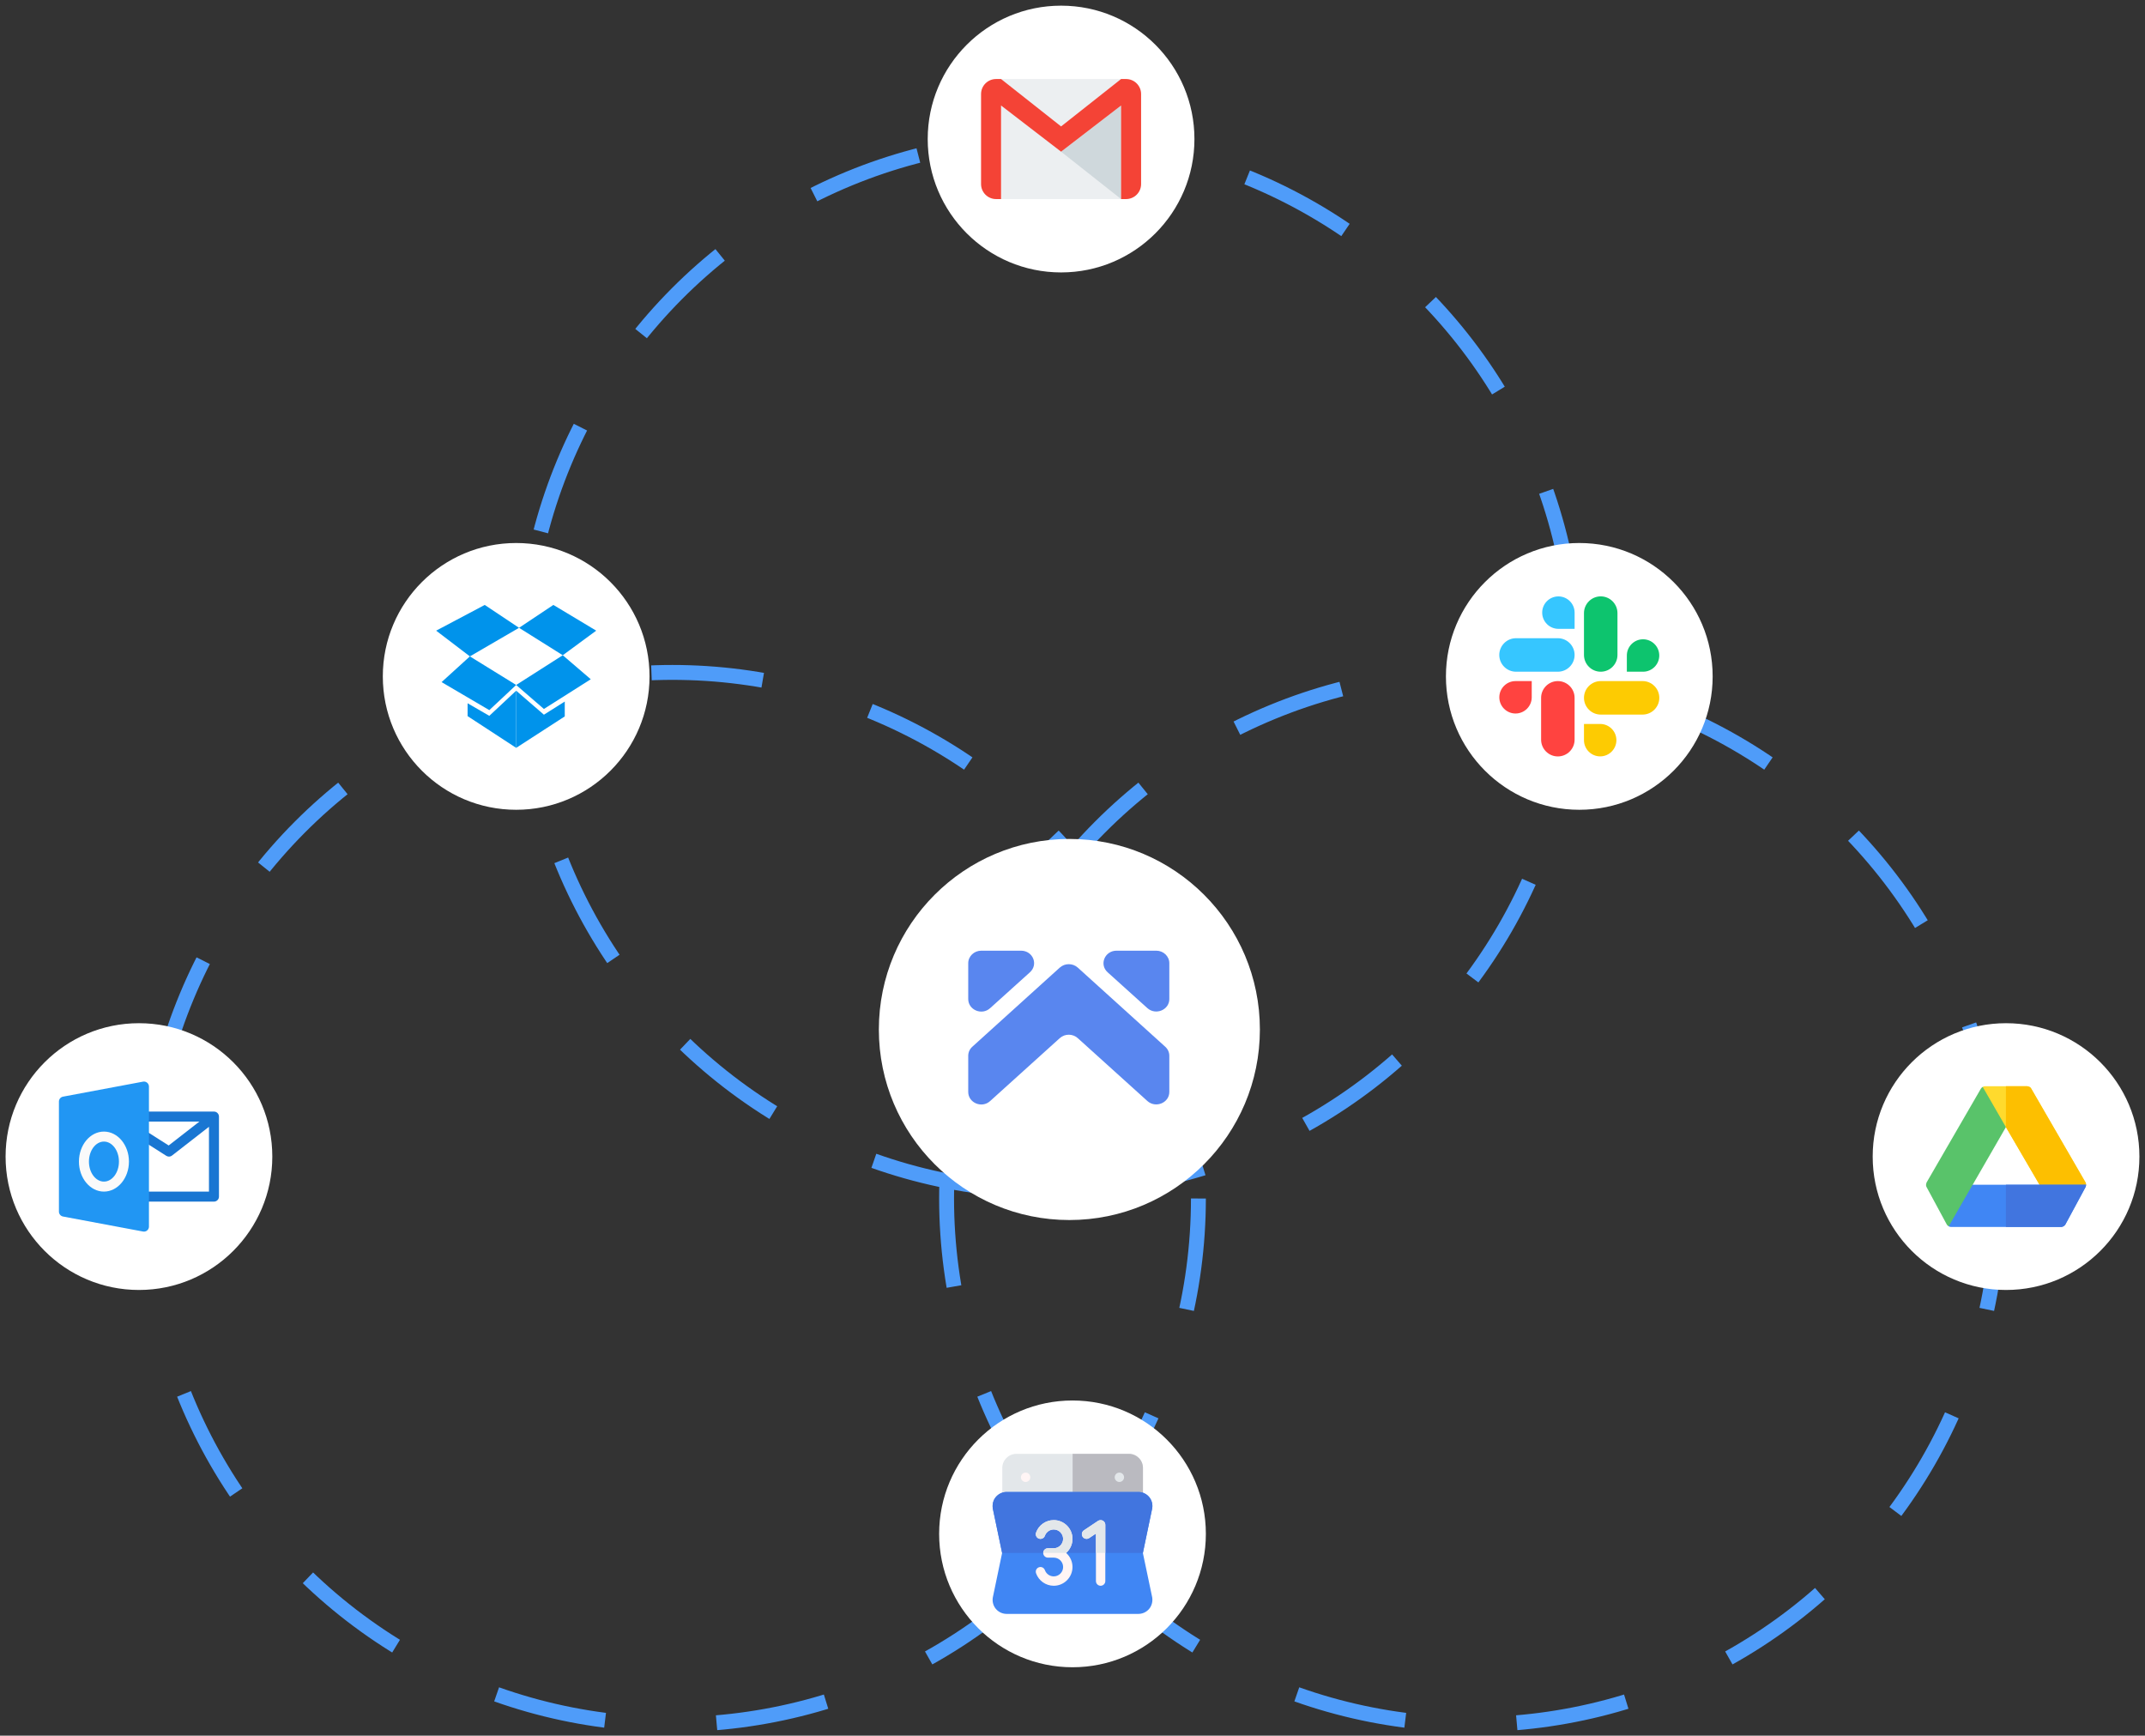 <svg width="288" height="233" viewBox="0 0 288 233" fill="none" xmlns="http://www.w3.org/2000/svg">
<rect x="0" y="0" width="288" height="233" fill="#333333" stroke="none"/>
<circle cx="140.93" cy="89.268" r="70.625" stroke="#4F9CF9" stroke-width="2" stroke-dasharray="15 15"/>
<circle cx="90.281" cy="160.893" r="70.625" stroke="#4F9CF9" stroke-width="2" stroke-dasharray="15 15"/>
<circle cx="197.719" cy="160.893" r="70.625" stroke="#4F9CF9" stroke-width="2" stroke-dasharray="15 15"/>
<circle cx="212.045" cy="90.803" r="17.906" fill="white"/>
<g clip-path="url(#clip0_1_780)">
<path d="M209.166 91.433C207.926 91.433 206.918 92.441 206.918 93.681V99.299C206.918 100.539 207.926 101.547 209.166 101.547C210.406 101.547 211.414 100.539 211.414 99.299V93.681C211.414 92.441 210.406 91.433 209.166 91.433Z" fill="#FF4340"/>
<path d="M205.659 91.433H203.483C202.283 91.433 201.307 92.409 201.307 93.609C201.307 94.809 202.283 95.785 203.483 95.785C204.683 95.785 205.659 94.809 205.659 93.609V91.433Z" fill="#FF4340"/>
<path d="M201.301 87.925C201.301 89.165 202.309 90.174 203.549 90.174H209.167C210.407 90.174 211.415 89.165 211.415 87.925C211.415 86.686 210.407 85.677 209.167 85.677H203.549C202.309 85.677 201.301 86.686 201.301 87.925V87.925Z" fill="#36C6FF"/>
<path d="M209.239 84.418H211.416V82.242C211.416 81.041 210.439 80.065 209.239 80.065C208.039 80.065 207.063 81.041 207.063 82.242C207.063 83.442 208.039 84.418 209.239 84.418Z" fill="#36C6FF"/>
<path d="M214.922 90.174C216.162 90.174 217.17 89.165 217.17 87.925V82.308C217.17 81.068 216.162 80.059 214.922 80.059C213.682 80.059 212.674 81.068 212.674 82.308V87.925C212.674 89.165 213.682 90.174 214.922 90.174Z" fill="#0DC46E"/>
<path d="M218.43 90.174H220.606C221.806 90.174 222.783 89.198 222.783 87.998C222.783 86.797 221.806 85.821 220.606 85.821C219.406 85.821 218.43 86.797 218.43 87.998V90.174Z" fill="#0DC46E"/>
<path d="M222.788 93.68C222.788 92.441 221.78 91.432 220.54 91.432H214.922C213.682 91.432 212.674 92.441 212.674 93.68C212.674 94.92 213.682 95.929 214.922 95.929H220.54C221.78 95.929 222.788 94.92 222.788 93.68Z" fill="#FDCB02"/>
<path d="M214.85 97.188H212.674V99.364C212.674 100.564 213.65 101.541 214.85 101.541C216.05 101.541 217.027 100.564 217.027 99.364C217.027 98.164 216.05 97.188 214.85 97.188Z" fill="#FDCB02"/>
</g>
<circle cx="18.656" cy="155.266" r="17.906" fill="white"/>
<g clip-path="url(#clip1_1_780)">
<path d="M28.729 149.223H19.328C18.957 149.223 18.657 149.524 18.657 149.895C18.657 150.265 18.957 150.566 19.328 150.566H26.772L22.647 153.774L19.688 151.893L18.968 153.026L22.326 155.162C22.434 155.232 22.561 155.267 22.686 155.267C22.831 155.267 22.977 155.22 23.098 155.125L28.057 151.267V159.967H19.328C18.957 159.967 18.657 160.268 18.657 160.638C18.657 161.009 18.957 161.31 19.328 161.31H28.729C29.099 161.31 29.4 161.009 29.4 160.638V149.895C29.4 149.524 29.099 149.223 28.729 149.223Z" fill="#1976D2"/>
<path d="M19.756 145.348C19.603 145.221 19.398 145.166 19.204 145.206L8.46 147.22C8.142 147.279 7.912 147.556 7.912 147.88V162.652C7.912 162.975 8.142 163.253 8.46 163.312L19.204 165.326C19.244 165.334 19.286 165.338 19.328 165.338C19.483 165.338 19.635 165.285 19.756 165.184C19.911 165.056 19.999 164.866 19.999 164.667V145.865C19.999 145.665 19.911 145.476 19.756 145.348Z" fill="#2196F3"/>
<path d="M13.955 159.966C12.105 159.966 10.598 158.159 10.598 155.938C10.598 153.716 12.105 151.909 13.955 151.909C15.806 151.909 17.313 153.716 17.313 155.938C17.313 158.159 15.806 159.966 13.955 159.966ZM13.955 153.252C12.845 153.252 11.941 154.456 11.941 155.938C11.941 157.419 12.845 158.624 13.955 158.624C15.066 158.624 15.97 157.419 15.97 155.938C15.97 154.456 15.066 153.252 13.955 153.252Z" fill="#FAFAFA"/>
</g>
<circle cx="269.344" cy="155.266" r="17.906" fill="white"/>
<g clip-path="url(#clip2_1_780)">
<path d="M269.325 151.31L264.865 159.046H264.852L267.435 162.195L261.64 164.626C261.527 164.563 261.438 164.475 261.388 164.387L258.667 159.348C258.528 159.071 258.642 158.857 258.68 158.731L265.974 146.133C266.024 146.057 266.1 145.982 266.2 145.919H266.213L269.955 147.078L269.325 151.31Z" fill="#59C36A"/>
<path d="M280.088 159.045L275.036 162.195L273.839 159.045L269.325 151.31L266.213 145.918C266.301 145.855 266.415 145.818 266.516 145.818H272.176C272.302 145.855 272.554 145.843 272.718 146.133L280.012 158.73C280.062 158.819 280.088 158.932 280.088 159.045Z" fill="#FFDA2D"/>
<path d="M272.718 146.133C272.554 145.843 272.302 145.856 272.176 145.818H269.325V151.311L273.839 159.046L275.036 162.195L280.087 159.046C280.087 158.932 280.062 158.819 280.012 158.731L272.718 146.133Z" fill="#FDBF00"/>
<path d="M280.088 159.046C280.088 159.159 280.063 159.272 280.025 159.348L277.304 164.387C277.203 164.551 276.964 164.715 276.75 164.715H261.943C261.843 164.715 261.729 164.677 261.641 164.626L264.853 159.046H280.088Z" fill="#4086F4"/>
<path d="M269.325 164.714H276.749C276.963 164.714 277.202 164.55 277.303 164.387L280.024 159.348C280.062 159.272 280.087 159.159 280.087 159.045H269.325V164.714H269.325Z" fill="#4175DF"/>
</g>
<circle cx="69.305" cy="90.803" r="17.906" fill="white"/>
<g clip-path="url(#clip3_1_780)">
<path d="M62.782 96.136V94.41L65.698 96.098L69.305 92.721V100.396L62.782 96.136Z" fill="#0093EB"/>
<path d="M59.29 91.57L63.089 88.117L69.305 91.954L65.698 95.331L59.29 91.57Z" fill="#0093EB"/>
<path d="M63.089 88.117L58.561 84.663L65.084 81.21L69.689 84.28L63.089 88.117Z" fill="#0093EB"/>
<path d="M75.828 96.175L69.305 100.396V92.721L73.027 95.945L75.828 94.18V96.175Z" fill="#0093EB"/>
<path d="M73.027 95.177L69.305 91.954L75.56 87.963L79.32 91.186L73.027 95.177Z" fill="#0093EB"/>
<path d="M75.561 87.963L69.69 84.28L74.295 81.21L80.05 84.663L75.561 87.963Z" fill="#0093EB"/>
</g>
<circle cx="144" cy="205.915" r="17.906" fill="white"/>
<g clip-path="url(#clip4_1_780)">
<path d="M152.83 201.55H135.204C134.856 201.55 134.574 201.268 134.574 200.92V197.059C134.574 196.018 135.422 195.171 136.463 195.171H151.571C152.613 195.171 153.46 196.018 153.46 197.059V200.92C153.46 201.268 153.178 201.55 152.83 201.55Z" fill="#E3E7EA"/>
<path d="M151.572 195.171H144.018V201.55H152.831C153.179 201.55 153.46 201.268 153.46 200.92V197.059C153.46 196.018 152.613 195.171 151.572 195.171Z" fill="#BABAC0"/>
<path d="M134.55 208.475C134.55 208.474 134.55 208.474 134.55 208.474L133.298 202.507C133.21 201.941 133.361 201.374 133.714 200.959C134.079 200.53 134.607 200.291 135.161 200.291H152.838C153.392 200.291 153.921 200.53 154.286 200.959C154.639 201.374 154.79 201.941 154.702 202.482L153.449 208.476L154.702 214.443C154.79 215.009 154.639 215.576 154.286 215.991C153.921 216.419 153.392 216.659 152.838 216.659H135.161C134.607 216.659 134.079 216.419 133.714 215.991C133.361 215.576 133.21 215.009 133.298 214.468C133.298 214.468 134.528 208.579 134.55 208.475Z" fill="#4086F4"/>
<path d="M134.55 208.474C134.55 208.474 134.55 208.474 134.55 208.475H153.45L154.702 202.482C154.79 201.941 154.639 201.374 154.286 200.959C153.921 200.53 153.392 200.291 152.838 200.291H135.161C134.607 200.291 134.079 200.53 133.714 200.959C133.361 201.374 133.21 201.941 133.298 202.507L134.55 208.474Z" fill="#4175DF"/>
<path d="M137.704 198.948C138.051 198.948 138.333 198.666 138.333 198.318C138.333 197.971 138.051 197.689 137.704 197.689C137.356 197.689 137.074 197.971 137.074 198.318C137.074 198.666 137.356 198.948 137.704 198.948Z" fill="#FFF5F5"/>
<path d="M150.296 198.948C150.643 198.948 150.925 198.666 150.925 198.318C150.925 197.971 150.643 197.689 150.296 197.689C149.948 197.689 149.666 197.971 149.666 198.318C149.666 198.666 149.948 198.948 150.296 198.948Z" fill="#E3E7EA"/>
<path d="M141.481 212.881C140.416 212.881 139.461 212.207 139.107 211.202C138.99 210.874 139.162 210.515 139.49 210.399C139.817 210.283 140.178 210.455 140.293 210.783C140.471 211.285 140.948 211.622 141.481 211.622C142.175 211.622 142.74 211.057 142.74 210.363C142.74 209.669 142.175 209.104 141.481 209.104H140.698C140.351 209.104 140.069 208.822 140.069 208.474C140.069 208.127 140.351 207.845 140.698 207.845H141.481C142.175 207.845 142.74 207.28 142.74 206.586C142.74 205.892 142.175 205.327 141.481 205.327C140.948 205.327 140.471 205.664 140.293 206.166C140.178 206.494 139.816 206.666 139.49 206.55C139.162 206.434 138.99 206.074 139.107 205.747C139.461 204.742 140.416 204.068 141.481 204.068C142.87 204.068 143.999 205.197 143.999 206.586C143.999 207.337 143.668 208.013 143.144 208.474C143.668 208.936 143.999 209.612 143.999 210.363C143.999 211.752 142.87 212.881 141.481 212.881Z" fill="#FFF5F5"/>
<path d="M139.49 206.55C139.816 206.666 140.178 206.494 140.293 206.166C140.471 205.664 140.949 205.327 141.481 205.327C142.175 205.327 142.74 205.892 142.74 206.586C142.74 207.28 142.175 207.845 141.481 207.845H140.698C140.351 207.845 140.069 208.126 140.069 208.474H143.145C143.668 208.013 143.999 207.337 143.999 206.586C143.999 205.197 142.87 204.068 141.481 204.068C140.416 204.068 139.461 204.742 139.107 205.747C138.99 206.074 139.162 206.434 139.49 206.55Z" fill="#E3E7EA"/>
<path d="M147.776 212.881C147.428 212.881 147.147 212.599 147.147 212.252V205.873L146.237 206.48C145.947 206.672 145.556 206.594 145.364 206.306C145.171 206.016 145.249 205.626 145.538 205.433L147.427 204.174C147.62 204.045 147.869 204.033 148.073 204.142C148.278 204.252 148.406 204.465 148.406 204.697V212.252C148.406 212.599 148.124 212.881 147.776 212.881Z" fill="#FFF5F5"/>
<path d="M146.237 206.48L147.147 205.873V208.474H148.406V204.697C148.406 204.465 148.278 204.252 148.073 204.142C147.869 204.033 147.62 204.045 147.427 204.173L145.538 205.433C145.249 205.626 145.171 206.016 145.364 206.306C145.556 206.594 145.947 206.672 146.237 206.48Z" fill="#E3E7EA"/>
</g>
<circle cx="142.466" cy="18.666" r="17.906" fill="white"/>
<g clip-path="url(#clip5_1_780)">
<path d="M150.524 10.609H134.408V26.724H150.524V10.609Z" fill="#ECEFF1"/>
<path d="M142.467 20.361L150.524 26.724V14.162L142.467 20.361Z" fill="#CFD8DC"/>
<path d="M151.195 10.609H150.524L142.466 16.972L134.408 10.609H133.737C132.625 10.609 131.722 11.511 131.722 12.623V24.71C131.722 25.822 132.625 26.724 133.737 26.724H134.408V14.162L142.466 20.36L150.524 14.161V26.724H151.195C152.307 26.724 153.21 25.822 153.21 24.71V12.623C153.21 11.511 152.307 10.609 151.195 10.609Z" fill="#F44336"/>
</g>
<circle cx="143.58" cy="138.204" r="25.58" fill="white"/>
<path d="M130 129.308V134.115C130 135.58 131.829 136.361 132.946 135.336L138.28 130.528C139.449 129.478 138.687 127.624 137.087 127.624H131.753C130.787 127.624 130 128.38 130 129.308Z" fill="#5986EF"/>
<path d="M155.247 127.624H149.913C148.339 127.624 147.551 129.478 148.72 130.528L154.054 135.336C155.171 136.336 157 135.58 157 134.115V129.308C157 128.38 156.213 127.624 155.247 127.624Z" fill="#5986EF"/>
<path d="M144.706 139.363L154.054 147.807C155.171 148.808 157 148.051 157 146.587V141.73C157 141.266 156.797 140.827 156.441 140.51L144.706 129.893C144.021 129.283 142.979 129.283 142.294 129.893L130.559 140.51C130.203 140.827 130 141.266 130 141.73V146.587C130 148.051 131.829 148.832 132.946 147.807L142.294 139.363C142.979 138.752 144.021 138.752 144.706 139.363Z" fill="#5986EF"/>
<defs>
<clipPath id="clip0_1_780">
<rect width="21.488" height="21.488" fill="white" transform="translate(201.301 80.059)"/>
</clipPath>
<clipPath id="clip1_1_780">
<rect width="21.488" height="21.488" fill="white" transform="translate(7.912 144.522)"/>
</clipPath>
<clipPath id="clip2_1_780">
<rect width="21.488" height="21.488" fill="white" transform="translate(258.6 144.522)"/>
</clipPath>
<clipPath id="clip3_1_780">
<rect width="21.488" height="21.488" fill="white" transform="translate(58.561 80.059)"/>
</clipPath>
<clipPath id="clip4_1_780">
<rect width="21.488" height="21.488" fill="white" transform="translate(133.256 195.171)"/>
</clipPath>
<clipPath id="clip5_1_780">
<rect width="21.488" height="21.488" fill="white" transform="translate(131.722 7.923)"/>
</clipPath>
</defs>
</svg>

